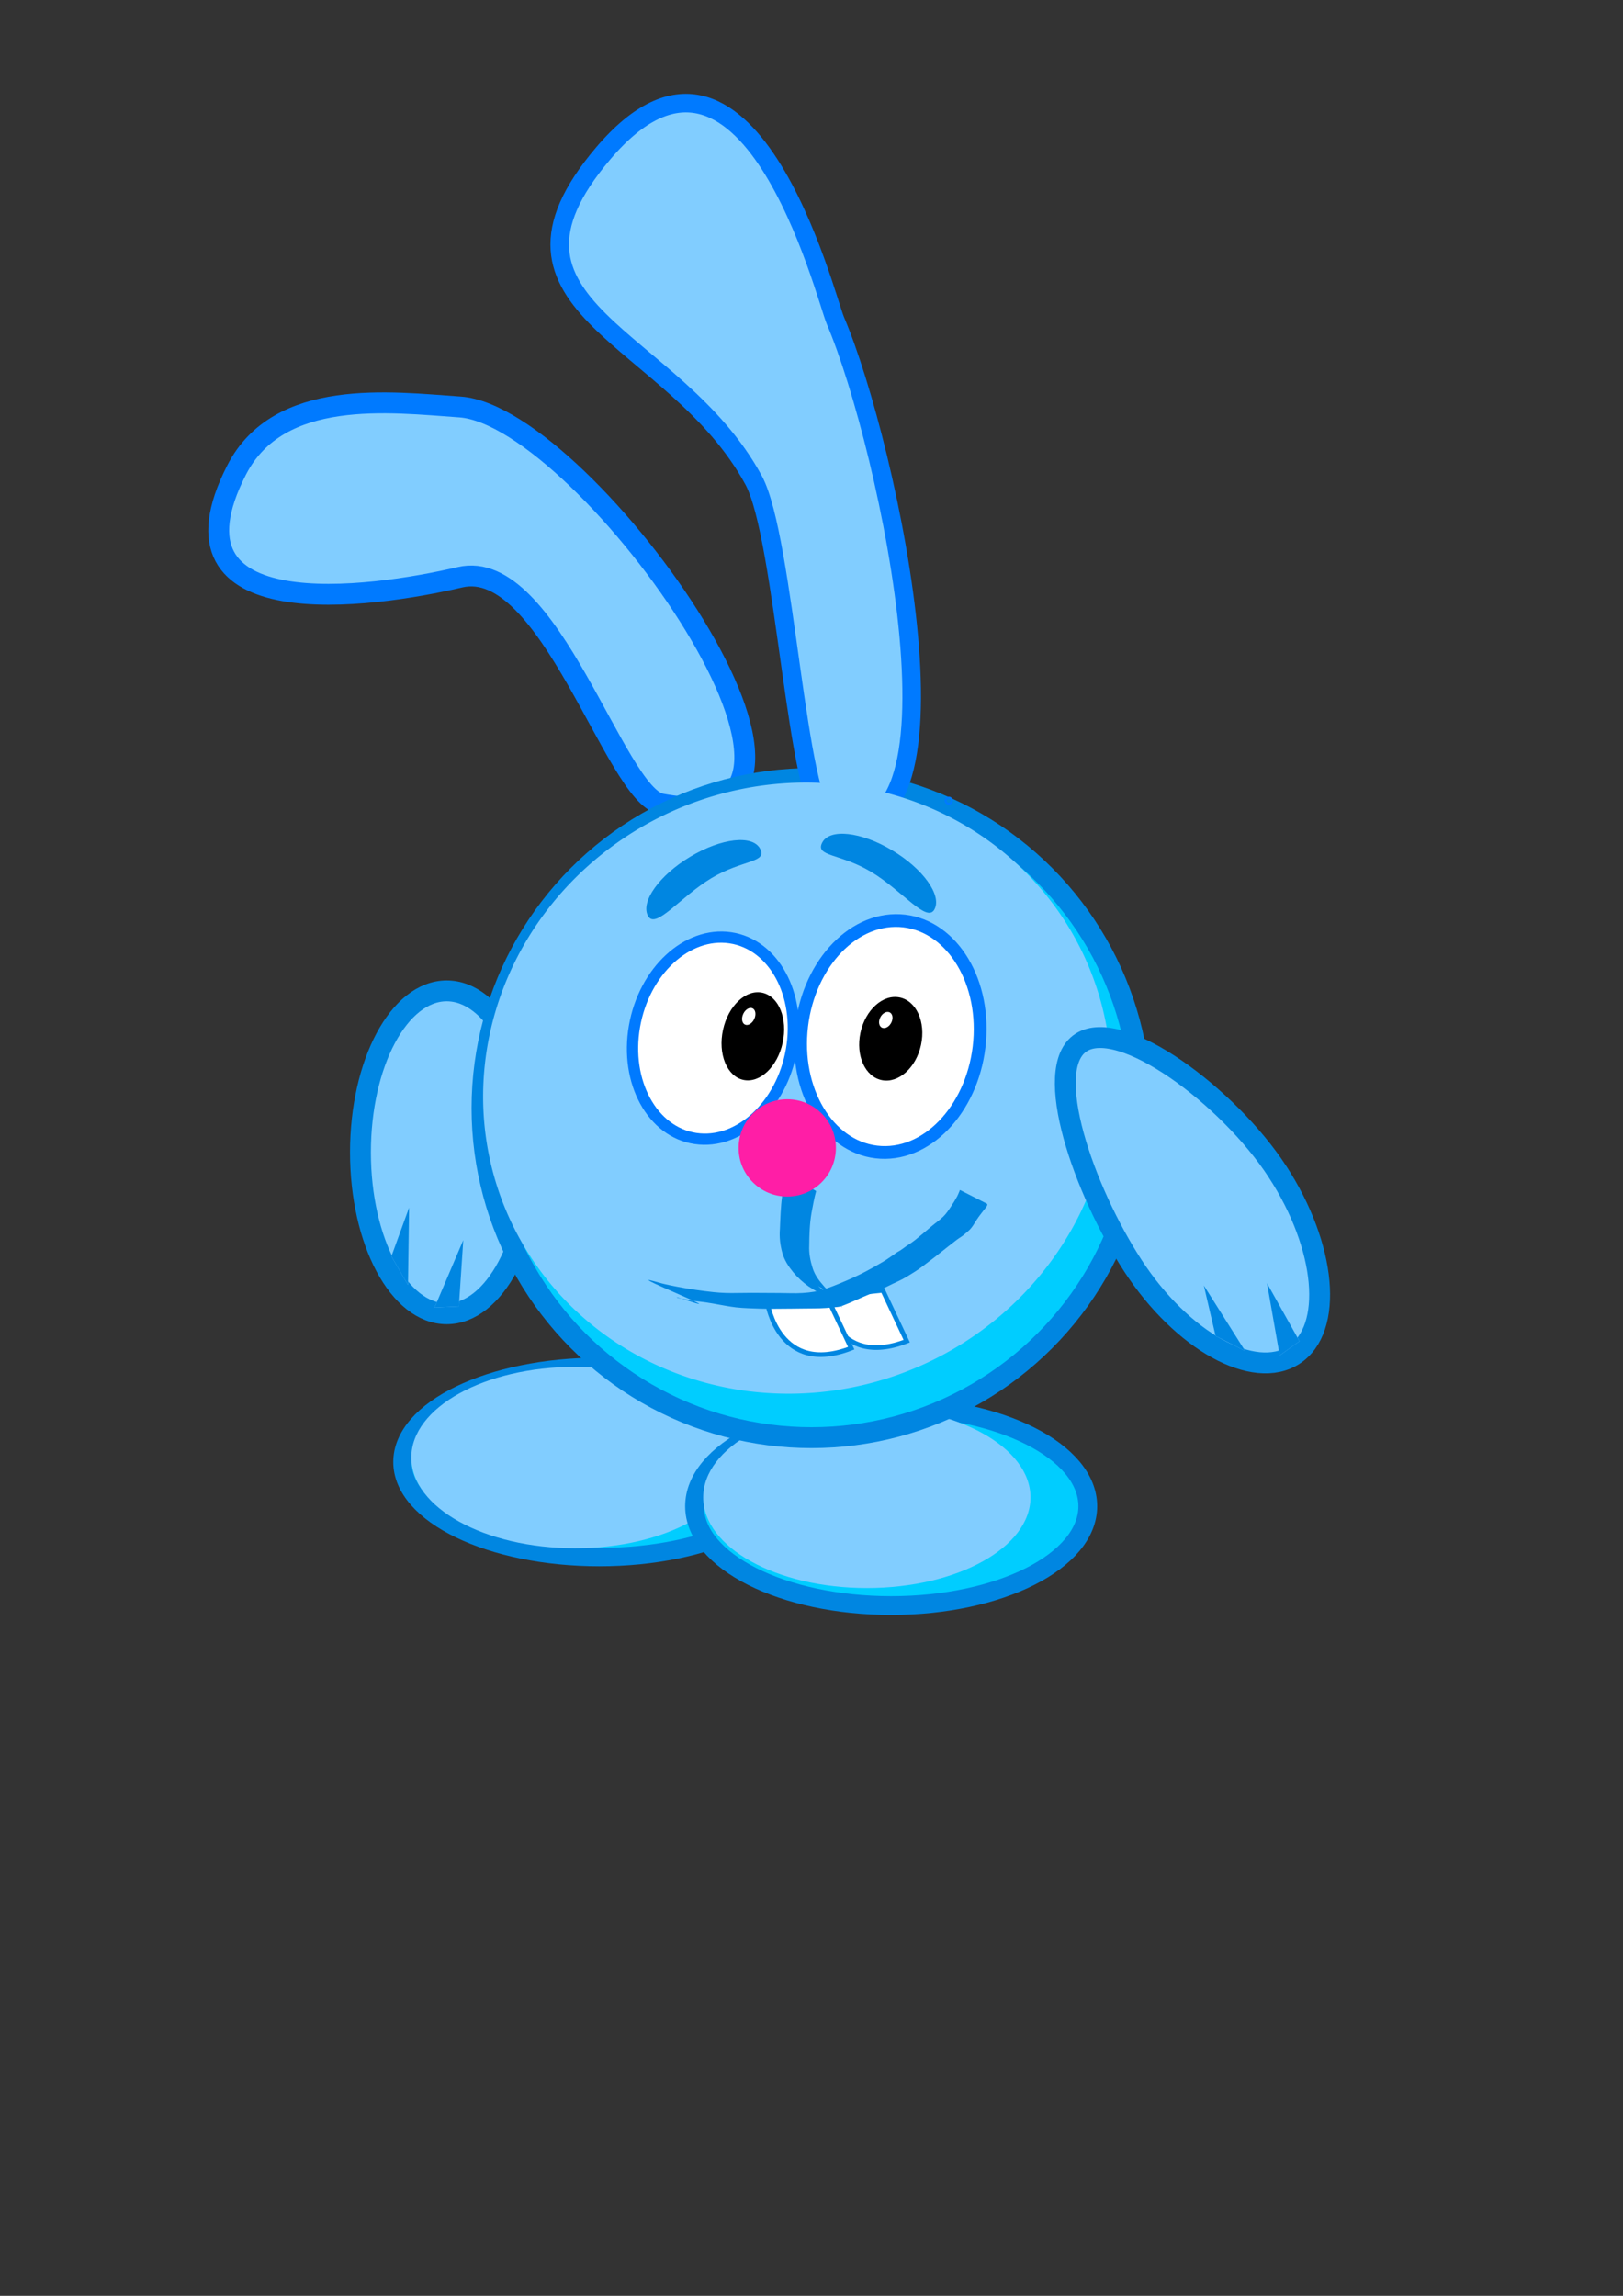 <?xml version="1.0" encoding="UTF-8" standalone="no"?>
<!-- Created with Inkscape (http://www.inkscape.org/) -->

<svg
   width="210mm"
   height="297mm"
   viewBox="0 0 210 297"
   version="1.1"
   id="svg1"
   inkscape:version="1.3.2 (091e20e, 2023-11-25, custom)"
   sodipodi:docname="crosh.sigma.boy.gigachat.svg"
   xmlns:inkscape="http://www.inkscape.org/namespaces/inkscape"
   xmlns:sodipodi="http://sodipodi.sourceforge.net/DTD/sodipodi-0.dtd"
   xmlns="http://www.w3.org/2000/svg"
   xmlns:svg="http://www.w3.org/2000/svg">
  <rect x="0" y="0" width="210" height="297" fill="#333333" stroke="none"/>
  <sodipodi:namedview
     id="namedview1"
     pagecolor="#ffffff"
     bordercolor="#000000"
     borderopacity="0.25"
     inkscape:showpageshadow="2"
     inkscape:pageopacity="0.0"
     inkscape:pagecheckerboard="0"
     inkscape:deskcolor="#d1d1d1"
     inkscape:document-units="mm"
     inkscape:zoom="0.65386545"
     inkscape:cx="296.69713"
     inkscape:cy="450.39847"
     inkscape:window-width="1366"
     inkscape:window-height="715"
     inkscape:window-x="-8"
     inkscape:window-y="-8"
     inkscape:window-maximized="1"
     inkscape:current-layer="layer7" />
  <defs
     id="defs1">
    <inkscape:path-effect
       effect="powerstroke"
       id="path-effect23"
       is_visible="true"
       lpeversion="1.3"
       scale_width="1"
       interpolator_type="CubicBezierJohan"
       interpolator_beta="0.2"
       start_linecap_type="zerowidth"
       end_linecap_type="zerowidth"
       offset_points="0,4.99"
       linejoin_type="extrp_arc"
       miter_limit="4"
       not_jump="false"
       sort_points="true"
       message="&lt;b&gt;Ctrl + click&lt;/b&gt; on existing node and move it" />
    <inkscape:path-effect
       effect="powerstroke"
       id="path-effect14"
       is_visible="true"
       lpeversion="1.3"
       scale_width="1"
       interpolator_type="CubicBezierJohan"
       interpolator_beta="0.2"
       start_linecap_type="zerowidth"
       end_linecap_type="zerowidth"
       offset_points="0,4.99"
       linejoin_type="extrp_arc"
       miter_limit="4"
       not_jump="false"
       sort_points="true"
       message="&lt;b&gt;Ctrl + click&lt;/b&gt; on existing node and move it" />
    <inkscape:path-effect
       effect="powerstroke"
       id="path-effect36"
       is_visible="true"
       lpeversion="1.3"
       scale_width="1"
       interpolator_type="CentripetalCatmullRom"
       interpolator_beta="0.2"
       start_linecap_type="zerowidth"
       end_linecap_type="zerowidth"
       offset_points=""
       linejoin_type="round"
       miter_limit="4"
       not_jump="false"
       sort_points="true"
       message="&lt;b&gt;Ctrl + click&lt;/b&gt; on existing node and move it" />
    <inkscape:path-effect
       effect="spiro"
       id="path-effect35"
       is_visible="true"
       lpeversion="1" />
    <inkscape:path-effect
       effect="powerstroke"
       id="path-effect17"
       is_visible="true"
       lpeversion="1.3"
       scale_width="1"
       interpolator_type="CubicBezierJohan"
       interpolator_beta="0.2"
       start_linecap_type="zerowidth"
       end_linecap_type="zerowidth"
       offset_points="0,4.99"
       linejoin_type="extrp_arc"
       miter_limit="4"
       not_jump="false"
       sort_points="true"
       message="&lt;b&gt;Ctrl + click&lt;/b&gt; on existing node and move it" />
    <inkscape:path-effect
       effect="bspline"
       id="path-effect16"
       is_visible="true"
       lpeversion="1.3"
       weight="33.333"
       steps="2"
       helper_size="0"
       apply_no_weight="true"
       apply_with_weight="true"
       only_selected="false"
       uniform="false" />
    <inkscape:path-effect
       effect="fill_between_many"
       method="bsplinespiro"
       autoreverse="false"
       close="false"
       join="false"
       linkedpaths="#path12,0,1"
       id="path-effect15" />
    <inkscape:path-effect
       effect="fill_between_many"
       method="bsplinespiro"
       autoreverse="false"
       close="false"
       join="false"
       linkedpaths="#path10,0,1"
       id="path-effect13" />
    <inkscape:path-effect
       effect="powerstroke"
       id="path-effect7"
       is_visible="true"
       lpeversion="1.3"
       scale_width="1"
       interpolator_type="CubicBezierJohan"
       interpolator_beta="0.2"
       start_linecap_type="zerowidth"
       end_linecap_type="zerowidth"
       offset_points="0,4.99"
       linejoin_type="extrp_arc"
       miter_limit="4"
       not_jump="false"
       sort_points="true"
       message="&lt;b&gt;Ctrl + click&lt;/b&gt; on existing node and move it" />
    <inkscape:path-effect
       effect="powerstroke"
       id="path-effect5"
       is_visible="true"
       lpeversion="1.3"
       scale_width="1"
       interpolator_type="CubicBezierJohan"
       interpolator_beta="0.2"
       start_linecap_type="zerowidth"
       end_linecap_type="zerowidth"
       offset_points="0,4.99"
       linejoin_type="extrp_arc"
       miter_limit="4"
       not_jump="false"
       sort_points="true"
       message="&lt;b&gt;Ctrl + click&lt;/b&gt; on existing node and move it" />
    <inkscape:path-effect
       effect="fill_between_many"
       method="bsplinespiro"
       autoreverse="false"
       close="false"
       join="false"
       linkedpaths="#path5,0,1"
       id="path-effect6" />
    <inkscape:path-effect
       effect="fill_between_many"
       method="bsplinespiro"
       autoreverse="false"
       close="false"
       join="false"
       linkedpaths="#path7,0,1"
       id="path-effect8" />
    <inkscape:path-effect
       effect="fill_between_many"
       method="bsplinespiro"
       autoreverse="false"
       close="false"
       join="false"
       linkedpaths="#path15,0,1"
       id="path-effect18" />
    <inkscape:path-effect
       effect="fill_between_many"
       method="bsplinespiro"
       autoreverse="false"
       close="false"
       join="false"
       linkedpaths="#path35,0,1"
       id="path-effect37" />
    <inkscape:path-effect
       effect="fill_between_many"
       method="bsplinespiro"
       autoreverse="false"
       close="false"
       join="false"
       linkedpaths="#path13,0,1"
       id="path-effect19" />
  </defs>
  <path
     id="path18"
     style="display:inline;opacity:1;fill:#81cdff;stroke:#007aff;stroke-width:2.7;stroke-opacity:1"
     d="M 85.552,104.007 C 79.575,102.873 71.081,71.958 59.514,74.679 47.942,77.402 20.139,81.271 30.616,60.802 36.069,50.148 50.529,52.022 59.514,52.647 c 16.447,1.145 55.795,57.007 26.038,51.36 z"
     sodipodi:nodetypes="sssss" />
  <g
     inkscape:groupmode="layer"
     id="layer3"
     inkscape:label="Слой 3"
     sodipodi:insensitive="true">
    <ellipse
       style="opacity:1;fill:#00cdff;fill-opacity:1;stroke:#0086e1;stroke-width:2.379;stroke-dasharray:none;stroke-opacity:1"
       id="path2"
       cx="77.54"
       cy="189.13"
       rx="25.465"
       ry="12.303" />
    <ellipse
       style="opacity:1;fill:#81cdff;fill-opacity:1;stroke:none;stroke-width:3.477;stroke-dasharray:none;stroke-opacity:1"
       id="path3"
       cx="74.393"
       cy="188.558"
       rx="21.173"
       ry="11.731" />
    <ellipse
       style="opacity:1;fill:#00cdff;fill-opacity:1;stroke:#0086e1;stroke-width:2.43;stroke-dasharray:none;stroke-opacity:1"
       id="ellipse3"
       cx="115.309"
       cy="194.853"
       rx="25.44"
       ry="12.85" />
    <ellipse
       style="opacity:1;fill:#81cdff;fill-opacity:1;stroke:none;stroke-width:3.477;stroke-dasharray:none;stroke-opacity:1"
       id="ellipse4"
       cx="112.162"
       cy="193.708"
       rx="21.173"
       ry="11.731" />
  </g>
  <g
     inkscape:groupmode="layer"
     id="layer4"
     inkscape:label="Слой 4"
     transform="translate(-3.147,0.572)"
     sodipodi:insensitive="true">
    <ellipse
       style="opacity:1;fill:#81cdff;fill-opacity:1;stroke:#0086e1;stroke-width:2.7;stroke-dasharray:none;stroke-opacity:1"
       id="path4"
       cx="60.945"
       cy="148.5"
       rx="11.159"
       ry="20.887" />
    <path
       inkscape:original-d="M 0,0"
       inkscape:path-effect="#path-effect6"
       d="m 53.792,161.948 2.289,-6.295 -0.143,10.014 z"
       id="path6"
       style="fill:#81cdff" />
    <path
       style="opacity:1;fill:#0086e1;fill-opacity:1;fill-rule:nonzero;stroke:none;stroke-width:2.7;stroke-dasharray:none;stroke-opacity:1"
       d="m 53.792,161.948 2.289,-6.295 -0.143,10.014 z"
       id="path5"
       inkscape:path-effect="#path-effect5"
       inkscape:original-d="m 53.791908,161.94797 2.289016,-6.29479 -0.143063,10.01445 z"
       inkscape:linked-fill="path6" />
    <path
       d="m 59.371,168.586 3.72,-8.727 -0.572,8.584 z"
       id="path8"
       style="fill:#81cdff"
       inkscape:original-d="M 0,0"
       inkscape:path-effect="#path-effect8" />
    <path
       style="opacity:1;fill:#0086e1;fill-opacity:1;fill-rule:nonzero;stroke:none;stroke-width:2.7;stroke-dasharray:none;stroke-opacity:1"
       d="m 59.371,167.527 3.72,-8.727 -0.572,8.584 z"
       id="path7"
       inkscape:linked-fill="path8"
       transform="translate(0,1.058)"
       inkscape:original-d="m 59.371385,167.52745 3.719656,-8.72687 -0.572254,8.58381 z"
       inkscape:path-effect="#path-effect7" />
  </g>
  <g
     inkscape:label="Слой 1"
     inkscape:groupmode="layer"
     id="layer1"
     style="display:inline"
     sodipodi:insensitive="true">
    <circle
       style="fill:#00cdff;fill-opacity:1;stroke:#0086e1;stroke-width:2.7;stroke-dasharray:none;stroke-opacity:1"
       id="path1"
       cx="105"
       cy="143.35"
       r="42.633" />
  </g>
  <g
     inkscape:groupmode="layer"
     id="layer2"
     inkscape:label="Слой 2"
     sodipodi:insensitive="true">
    <path
       id="path20"
       style="opacity:1;fill:#81cdff;stroke:#007aff;stroke-width:2.402;stroke-opacity:1"
       d="M 107.078,105.969 C 103.11,104.617 101.566,69.609 97.511,62.125 87.256,43.199 60.984,39.951 78.039,19.855 96.729,-2.166 106.797,38.443 108.089,41.468 c 6.912,16.187 18.745,71.236 -1.011,64.501 z"
       sodipodi:nodetypes="sssss" />
    <path
       id="circle2"
       style="display:inline;opacity:1;fill:#81cdff;stroke-width:2.538"
       d="m 106.277,101.286 a 39.297,40.868 67.549 0 1 37.4,41.428 39.297,40.868 67.549 0 1 -43.646,37.536 39.297,40.868 67.549 0 1 -37.4,-41.428 39.297,40.868 67.549 0 1 43.646,-37.536 z" />
  </g>
  <g
     inkscape:groupmode="layer"
     id="layer7"
     inkscape:label="Слой 7">
    <path
       style="fill:#ffffff;fill-opacity:1;fill-rule:nonzero;stroke:#0086e1;stroke-width:0.6;stroke-dasharray:none;stroke-opacity:1"
       d="m 117.321,173.499 c -9.347,3.633 -10.82,-5.785 -10.82,-5.785 l 7.723,-0.789 z"
       id="path22"
       inkscape:linked-fill="path21" />
    <path
       style="fill:#ffffff;fill-opacity:1;fill-rule:nonzero;stroke:#0086e1;stroke-width:0.6;stroke-dasharray:none;stroke-opacity:1"
       d="m 110.139,174.41 c -9.347,3.633 -10.82,-5.785 -10.82,-5.785 l 7.723,-0.789 z"
       id="path23"
       inkscape:linked-fill="path21" />
    <path
       style="fill:#0086e1;fill-opacity:1;stroke-width:0"
       id="path13"
       d="m 340.851,630.83 c 0.226,0.122 3.09,0.627 3.101,0.629 1.435,0.291 2.849,0.692 4.293,0.939 0.878,0.15 1.765,0.251 2.65,0.349 4.309,0.475 8.535,1.455 12.79,2.25 1.298,0.242 3.633,0.672 4.988,0.829 3.888,0.452 7.807,0.533 11.716,0.689 2.407,0.096 4.816,0.078 7.224,0.061 2.688,-0.019 5.376,-0.05 8.064,-0.071 3.346,-0.026 6.692,-0.114 10.038,-0.118 3.916,-0.005 7.819,-0.304 11.697,-0.795 0.528,-0.067 1.046,-0.21 1.551,-0.379 0.583,-0.195 1.137,-0.471 1.704,-0.71 2.865,-1.211 5.62,-2.644 8.416,-4.003 2.982,-1.449 6.076,-2.669 9.051,-4.132 0.635,-0.312 3.194,-1.673 3.839,-2.039 2.055,-1.167 4.225,-2.131 6.264,-3.326 0.856,-0.502 1.69,-1.04 2.517,-1.588 2.304,-1.526 4.589,-3.092 6.723,-4.846 1.755,-1.443 3.476,-2.902 5.228,-4.337 1.209,-0.99 1.816,-1.57 3.016,-2.589 2.695,-2.29 5.313,-4.67 8.045,-6.914 0.38,-0.312 0.755,-0.63 1.145,-0.93 0.927,-0.711 1.133,-0.753 2.023,-1.496 0.971,-0.81 1.878,-1.714 2.792,-2.588 1.753,-1.679 2.763,-3.893 3.99,-5.944 0.989,-1.652 2.137,-3.2 3.226,-4.787 0.727,-1.06 2.503,-2.921 1.392,-3.541 l -12.724,-7.1 v 0 c 0,0 -0.779,2.242 -1.296,3.31 -0.839,1.732 -1.783,3.408 -2.786,5.051 -1.182,1.937 -2.314,3.938 -3.877,5.595 -1.748,1.854 -3.783,3.372 -5.645,5.109 -2.557,2.387 -5.121,4.76 -7.731,7.089 -0.499,0.445 -1.023,0.86 -1.551,1.27 -1.063,0.826 -1.986,1.424 -3.049,2.241 -1.329,1.022 -1.312,1.142 -2.708,2.108 -0.456,0.316 -0.958,0.562 -1.403,0.892 -2.186,1.617 -4.267,3.371 -6.55,4.856 -2.726,1.772 -5.488,3.5 -8.301,5.128 -4.046,2.341 -8.244,4.409 -12.514,6.311 -3.918,1.745 -7.862,3.538 -12.11,4.312 -3.76,0.685 -7.545,0.891 -11.366,0.783 -3.453,-0.097 -6.907,-0.094 -10.361,-0.117 -2.747,-0.018 -5.493,-0.05 -8.239,-0.052 -2.333,-0.002 -4.666,0.022 -6.999,0.078 -3.709,0.088 -7.424,-0.026 -11.115,-0.456 -5.82,-0.678 -11.614,-1.613 -17.344,-2.825 -2.467,-0.521 -4.963,-1.056 -7.389,-1.751 -5.408,-1.549 -14.137,-4.883 7.943,5.616 24.463,11.632 -4.919,-0.522 -0.364,1.937 z"
       transform="matrix(0.271,0,0,0.247,-4.686,12.079)"
       sodipodi:nodetypes="ssssssssssssssssssssssssssssssssssssssssssssssssssss" />
    <path
       style="fill:#0086e1;fill-opacity:1;stroke-width:0"
       id="path14"
       d="m 101.707,151.75 c -0.14,0.998 -0.326,1.985 -0.503,2.976 -0.194,1.418 -0.231,2.853 -0.292,4.283 -0.086,1.036 0.036,2.052 0.308,3.043 0.264,0.971 0.796,1.775 1.405,2.522 0.583,0.708 1.258,1.309 1.983,1.835 4.172,2.607 2.628,1.864 4.413,2.703 0,0 -3.411,-2.953 -3.411,-2.953 v 0 c -1.517,-0.827 -0.454,-0.257 3.059,1.973 -0.74,-0.506 -1.462,-1.041 -2.062,-1.743 -0.605,-0.682 -1.167,-1.411 -1.456,-2.322 -0.302,-0.948 -0.496,-1.929 -0.445,-2.939 0.01,-1.402 0.056,-2.812 0.29,-4.194 0.179,-0.954 0.345,-1.917 0.603,-2.849 z" />
    <path
       id="path15"
       style="fill:#0086e1;stroke-width:0"
       transform="matrix(0.177,-0.106,0.1,0.187,-10.539,67.566)"
       d="m 369.322,435.172 c -1e-5,9.789 -12.992,0.136 -35.622,0.136 -22.63,0 -46.328,9.652 -46.328,-0.136 -1e-5,-9.789 18.345,-17.724 40.975,-17.724 22.63,0 40.975,7.935 40.975,17.724 z"
       sodipodi:nodetypes="sssss" />
    <path
       id="path16"
       style="fill:#0086e1;stroke-width:0"
       d="m 106.396,108.986 c -0.976,1.835 2.287,1.398 6.295,3.787 4.008,2.39 7.242,6.702 8.218,4.867 0.976,-1.835 -1.481,-5.26 -5.489,-7.65 -4.008,-2.39 -8.048,-2.839 -9.024,-1.004 z"
       sodipodi:nodetypes="sssss" />
  </g>
  <g
     inkscape:groupmode="layer"
     id="layer6"
     inkscape:label="Слой 6"
     sodipodi:insensitive="true">
    <ellipse
       style="opacity:1;fill:#ffffff;fill-opacity:1;stroke:#007aff;stroke-width:1.457;stroke-dasharray:none;stroke-opacity:1"
       id="path30"
       cx="113.911"
       cy="119.346"
       rx="10.272"
       ry="13.18"
       transform="matrix(0.989,0.147,-0.171,0.985,0,0)" />
    <ellipse
       style="opacity:1;fill:#ffffff;fill-opacity:1;stroke:#007aff;stroke-width:1.651;stroke-dasharray:none;stroke-opacity:1"
       id="ellipse30"
       cx="125.693"
       cy="127.936"
       rx="11.565"
       ry="15.035"
       transform="matrix(0.999,0.052,-0.081,0.997,0,0)" />
    <ellipse
       style="opacity:1;fill:#000000;fill-opacity:1;stroke:none;stroke-width:2.055;stroke-dasharray:none;stroke-opacity:1"
       id="path31"
       cx="123.718"
       cy="110.252"
       rx="3.95"
       ry="5.771"
       transform="rotate(12.292)" />
    <ellipse
       style="opacity:1;fill:#ffffff;fill-opacity:1;stroke:none;stroke-width:1.15;stroke-dasharray:none;stroke-opacity:1"
       id="path32"
       cx="132.916"
       cy="117.648"
       rx="0.804"
       ry="1.149"
       transform="matrix(0.99,0.144,-0.295,0.955,0,0)" />
    <ellipse
       style="opacity:1;fill:#000000;fill-opacity:1;stroke:none;stroke-width:2.013;stroke-dasharray:none;stroke-opacity:1"
       id="ellipse32"
       cx="140.778"
       cy="109.337"
       rx="3.997"
       ry="5.471"
       transform="matrix(0.981,0.195,-0.209,0.978,0,0)" />
    <ellipse
       style="opacity:1;fill:#ffffff;fill-opacity:1;stroke:none;stroke-width:1.128;stroke-dasharray:none;stroke-opacity:1"
       id="ellipse33"
       cx="150.76"
       cy="117.648"
       rx="0.814"
       ry="1.091"
       transform="matrix(0.992,0.13,-0.297,0.955,0,0)" />
    <circle
       style="opacity:1;fill:#ff1ea6;fill-opacity:1;stroke:none;stroke-width:2.055;stroke-dasharray:none;stroke-opacity:1"
       id="path33"
       cx="101.861"
       cy="148.5"
       r="6.295" />
    <path
       inkscape:original-d="M 0,0"
       inkscape:path-effect="#path-effect37"
       d="M 99.858,154.795 Z"
       id="path37"
       style="fill:#000080" />
    <path
       style="opacity:1;fill:#000080;fill-opacity:1;fill-rule:nonzero;stroke:none;stroke-width:2.055;stroke-dasharray:none;stroke-opacity:1"
       d="M 99.858,154.795 Z"
       id="path35"
       inkscape:path-effect="#path-effect35;#path-effect36"
       inkscape:original-d="m 99.858382,154.79479 c -1.907517,-5.43641 2.956648,10.01446 0,0 z"
       inkscape:linked-fill="path37" />
  </g>
  <g
     inkscape:groupmode="layer"
     id="g12"
     inkscape:label="Слой 4"
     transform="rotate(-33.072,123.862,-6.9)"
     sodipodi:insensitive="true">
    <path
       id="ellipse8"
       style="opacity:1;fill:#81cdff;stroke:#0086e1;stroke-width:2.7"
       d="m 72.104,148.5 c 0,11.622 -4.996,21.043 -11.159,21.043 -6.163,0 -11.159,-9.421 -11.159,-21.043 0,-11.622 3.97,-27.857 10.133,-27.857 6.163,0 12.185,16.236 12.185,27.857 z"
       sodipodi:nodetypes="sssss" />
    <path
       inkscape:original-d="M 0,0"
       inkscape:path-effect="#path-effect13"
       d="m 53.792,161.948 2.289,-6.295 -0.143,10.014 z"
       id="path9"
       style="fill:#81cdff"
       inkscape:linked-fill="path9" />
    <path
       style="opacity:1;fill:#0086e1;fill-opacity:1;fill-rule:nonzero;stroke:none;stroke-width:2.7;stroke-dasharray:none;stroke-opacity:1"
       d="m 53.792,161.948 2.289,-6.295 -0.143,10.014 z"
       id="path10"
       inkscape:path-effect="#path-effect5"
       inkscape:original-d="m 53.791908,161.94797 2.289016,-6.29479 -0.143063,10.01445 z"
       inkscape:linked-fill="path9" />
    <path
       d="m 59.371,168.586 3.72,-8.727 -0.572,8.584 z"
       id="path11"
       style="fill:#81cdff"
       inkscape:original-d="M 0,0"
       inkscape:path-effect="#path-effect15"
       inkscape:linked-fill="path11" />
    <path
       style="opacity:1;fill:#0086e1;fill-opacity:1;fill-rule:nonzero;stroke:none;stroke-width:2.7;stroke-dasharray:none;stroke-opacity:1"
       d="m 59.371,167.527 3.72,-8.727 -0.572,8.584 z"
       id="path12"
       inkscape:linked-fill="path11"
       transform="translate(0,1.058)"
       inkscape:original-d="m 59.371385,167.52745 3.719656,-8.72687 -0.572254,8.58381 z"
       inkscape:path-effect="#path-effect7" />
  </g>
  <g
     inkscape:groupmode="layer"
     id="layer5"
     inkscape:label="Слой 5">
    <circle
       id="path19"
       style="fill:#0086e1;stroke:#007aff;stroke-width:0.265;fill-opacity:1"
       cx="122.749"
       cy="103.578"
       r="0.389" />
  </g>
</svg>
